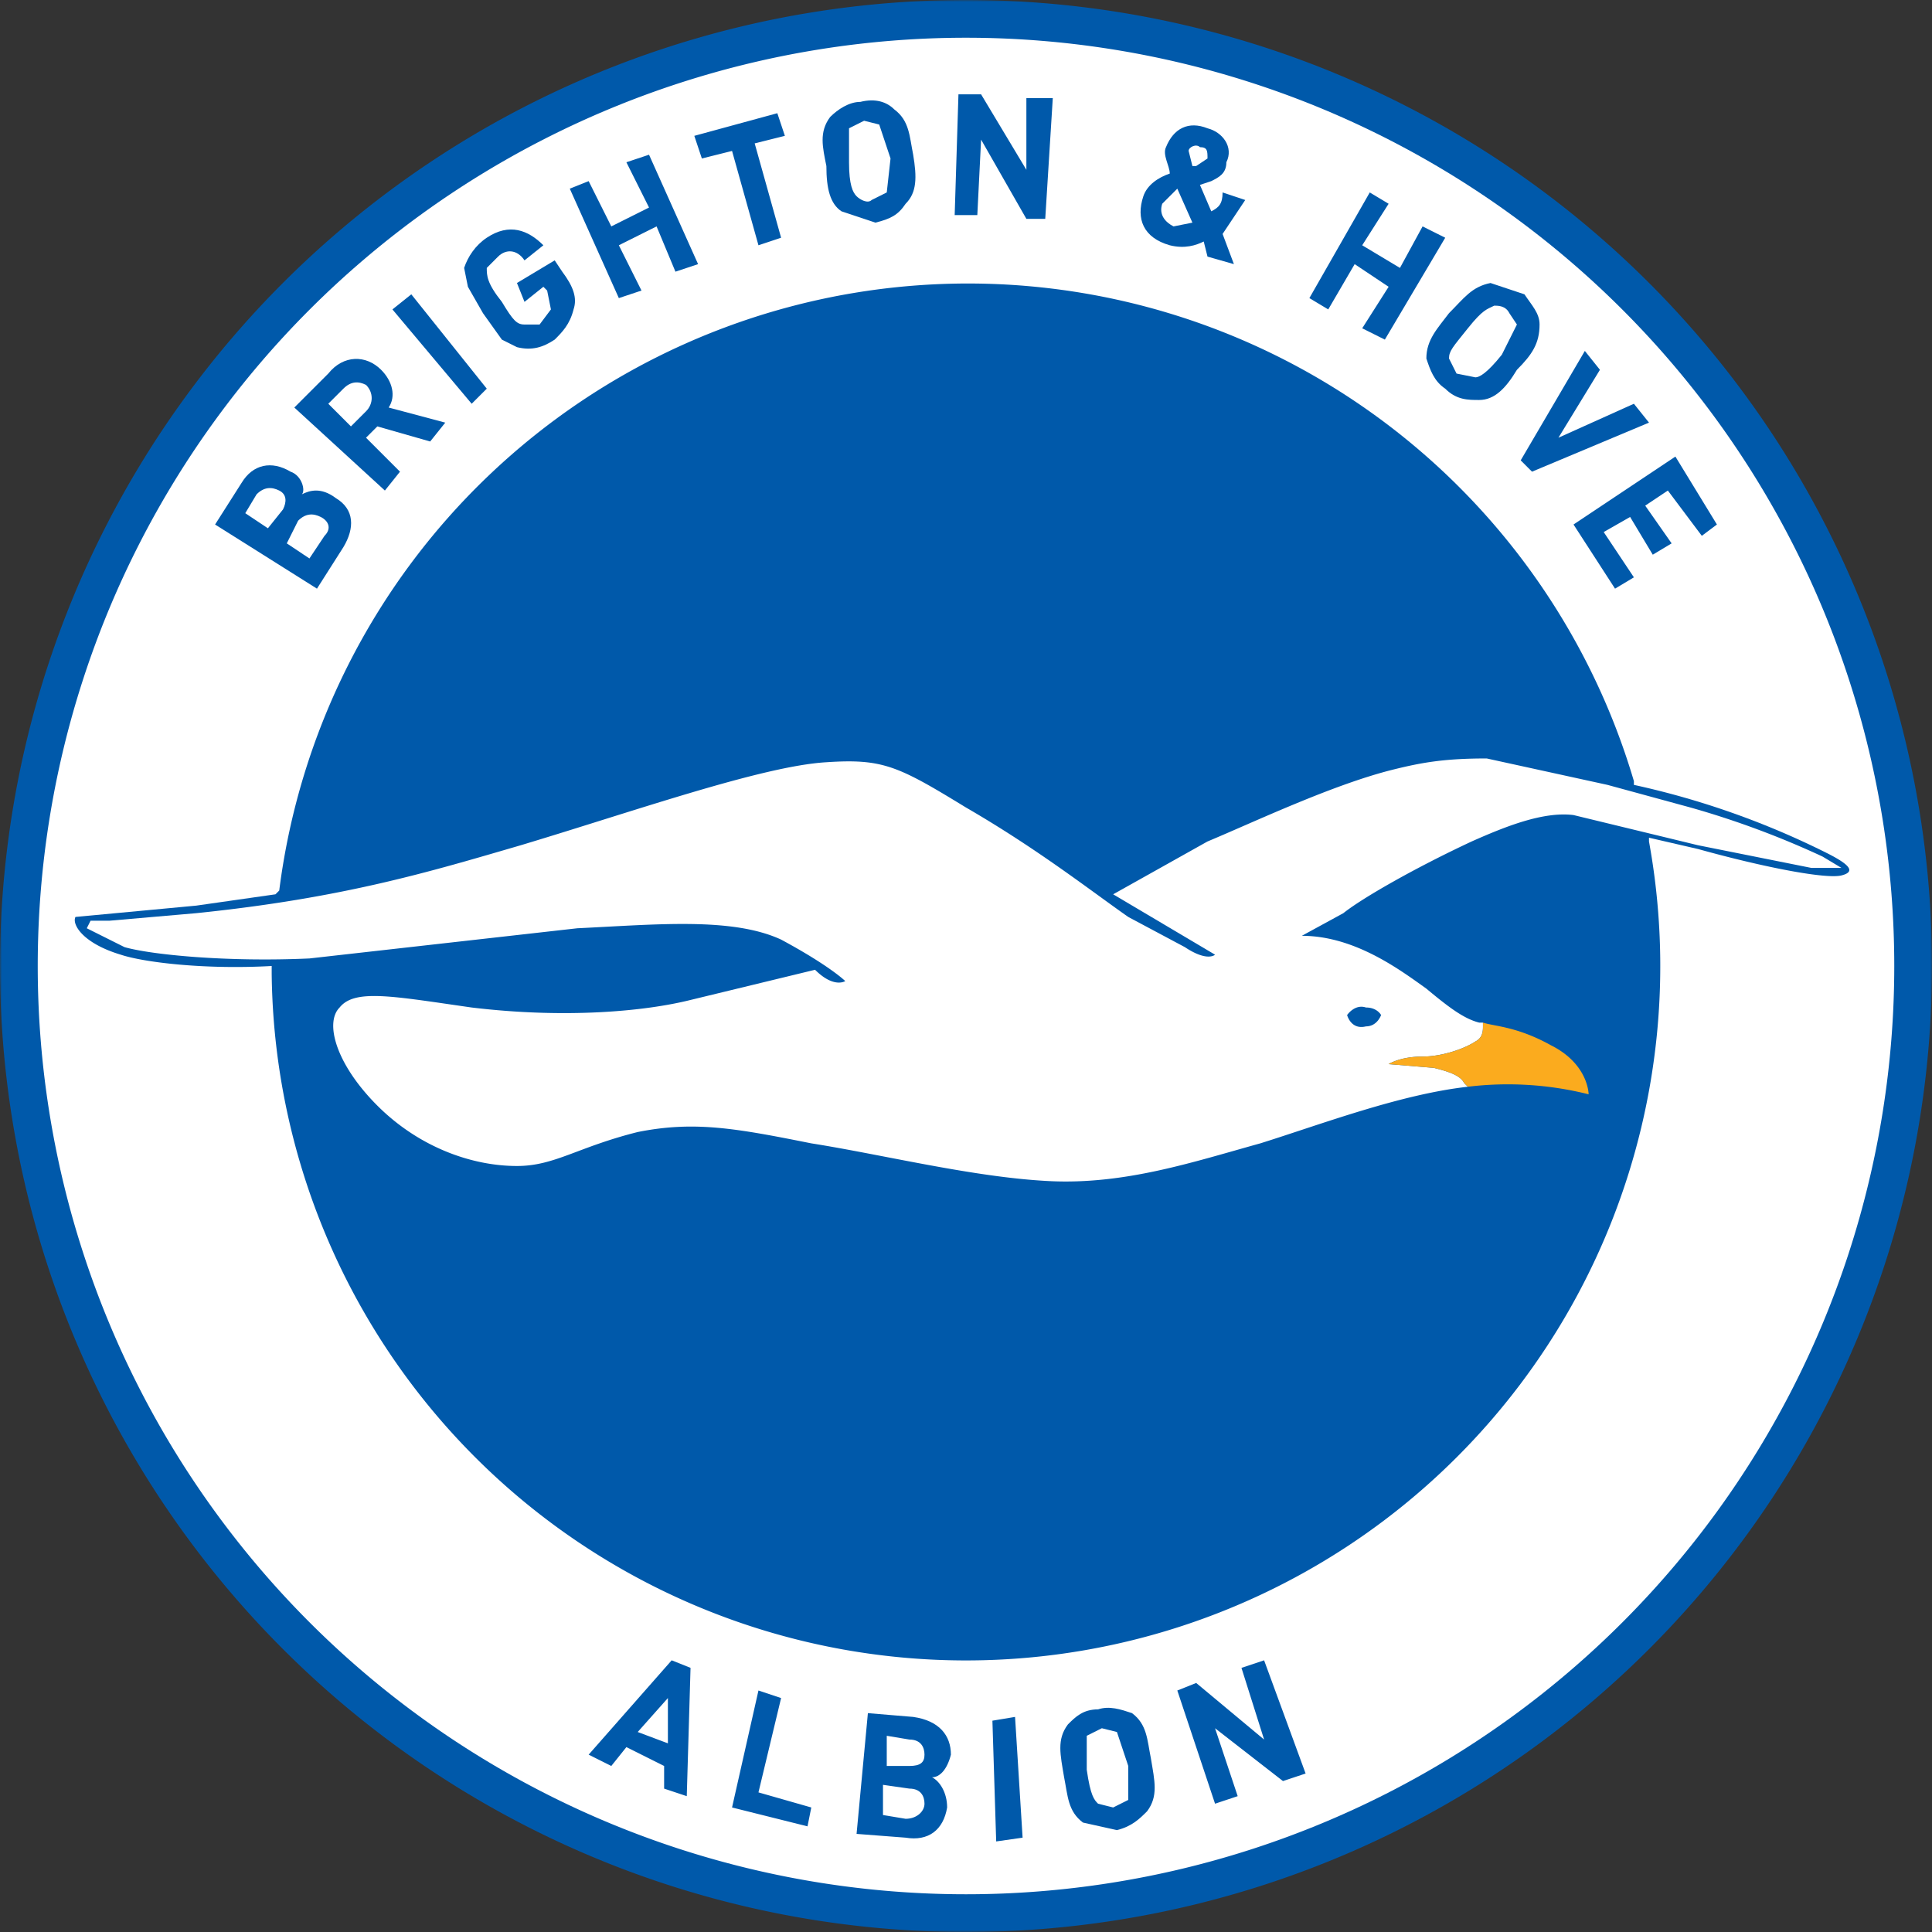 <svg xmlns="http://www.w3.org/2000/svg" fill="none" viewBox="0 0 512 512">
    <rect x="0" y="0" width="512" height="512" fill="#333333" stroke="none"/>
    <g clip-path="url(#a)">
        <g clip-path="url(#b)">
            <mask id="c" width="512" height="512" x="0" y="0" maskUnits="userSpaceOnUse" style="mask-type:luminance">
                <path fill="#fff" d="M0 0h512v512H0V0Z"/>
            </mask>
            <g mask="url(#c)">
                <path fill="#0059AA" d="M512 256a256 256 0 1 1-512 0 256 256 0 0 1 512 0Z"/>
            </g>
            <path fill="#fff" d="M502 256a246 246 0 1 1-492 0 246 246 0 0 1 492 0Zm-430 2a184 184 0 1 0 365-35v-1l13 3c18 5 34 8 38 7s2-3-4-6a218 218 0 0 0-51-18v-1a184 184 0 0 0-359 29l-1 1-21 3-32 3c-1 2 2 7 12 10 6 2 22 4 40 3v2Z"/>
            <path fill="#fff" d="M389 288c-18 2-39 10-55 15-18 5-36 11-56 10s-44-7-63-10c-20-4-31-6-46-3-16 4-22 9-32 9-12 0-26-5-37-16s-14-22-10-26c4-5 14-3 35 0 25 3 46 1 58-2l33-8c5 5 8 3 8 3s-4-4-17-11c-13-6-33-4-54-3l-71 8c-22 1-42-1-49-3l-10-5 1-2h5l23-2c39-4 62-11 86-18 30-9 64-21 81-22 15-1 19 1 37 12 19 11 33 22 43 29l15 8c6 4 8 2 8 2l-27-16 25-14c12-5 33-15 49-19 8-2 14-3 25-3l32 7 22 6a233 233 0 0 1 35 13l5 3h-8l-30-6-33-8c-8-1-18 3-27 7-15 7-29 15-34 19l-11 6c14 0 26 9 33 14 6 5 10 8 14 9h1v1c0 1 0 3-2 4-3 2-9 4-14 4-6 0-9 2-9 2l12 1c4 1 7 2 8 4l1 1Zm-27-16c3 0 4-3 4-3s-1-2-4-2c-3-1-5 2-5 2s1 4 5 3Z"/>
            <path fill="#FBAB1E" d="M393 272c0 1 0 3-2 4-3 2-9 4-14 4-6 0-9 2-9 2l12 1c4 1 7 2 8 4l1 1a88 88 0 0 1 32 2s0-8-10-13c-9-5-15-5-18-6v1Z"/>
            <path fill="#0059AA" d="M176 474v-6l-10-5-4 5-6-3 22-25 5 2-1 34-6-2Zm1-24-8 9 8 3v-12Zm17 29 7-31 6 2-6 25 14 4-1 5-20-5Zm46 8-13-1 3-32 12 1c7 1 10 5 10 10-1 4-3 6-5 6 2 1 4 4 4 8-1 6-5 9-11 8Zm1-13-7-1v8l6 1c3 0 5-2 5-4s-1-4-4-4Zm0-13-6-1v8h6c3 0 4-1 4-3s-1-4-4-4Zm23 27-1-32 6-1 2 32-7 1Zm40-8c-2 2-4 4-8 5l-9-2c-4-3-4-7-5-12-1-6-2-10 1-14 2-2 4-4 8-4 3-1 6 0 9 1 4 3 4 7 5 12 1 6 2 10-1 14Zm-8-21-4-1-4 2v9c1 7 2 8 3 9l4 1 4-2v-9l-3-9Zm44 13-18-14 6 18-6 2-10-30 5-2 18 15-6-19 6-2 11 30-6 2ZM91 145l-7 11-27-17 7-11c3-5 8-6 13-3 3 1 4 5 3 6 2-1 5-2 9 1 5 3 5 8 2 13Zm-23-14-3 5 6 4 4-5c1-2 1-4-1-5s-4-1-6 1Zm11 7-3 6 6 4 4-6c2-2 1-4-1-5s-4-1-6 1Zm35-21-14-4-3 3 9 9-4 5-24-22 9-9c4-5 10-5 14-1 3 3 4 7 2 10l15 4-4 5Zm-23-14-4 4 6 6 4-4c2-2 2-5 0-7-2-1-4-1-6 1Zm34 4-21-25 5-4 20 25-4 4Zm27-25c-1 4-3 6-5 8-3 2-6 3-10 2l-4-2-5-7-4-7-1-5c1-3 3-6 6-8 6-4 11-2 15 2l-5 4c-2-3-5-3-7-1l-3 3c0 2 0 4 4 9 3 5 4 6 6 6h4l3-4-1-5-1-1-5 4-2-5 10-6 2 3c3 4 4 7 3 10Zm27-10-5-12-10 5 6 12-6 2-13-29 5-2 6 12 10-5-6-12 6-2 13 29-6 2Zm21-34 7 25-6 2-7-25-8 2-2-6 22-6 2 6-8 2Zm40 16c-2 3-4 4-8 5l-9-3c-3-2-4-6-4-12-1-5-2-9 1-13 2-2 5-4 8-4 4-1 7 0 9 2 4 3 4 7 5 12 1 6 1 10-2 13Zm-7-21-4-1-4 2v9c0 6 1 8 2 9s3 2 4 1l4-2 1-9-3-9Zm39 25-12-21-1 20h-6l1-32h6l12 20V26h7l-2 32h-5Zm48 10-1-4c-2 1-5 2-9 1-7-2-9-7-7-13 1-3 4-5 7-6 0-2-2-5-1-7 2-5 6-7 11-5 4 1 7 5 5 9 0 3-2 4-4 5l-3 1 3 7c2-1 3-2 3-5l6 2-6 9 3 8-7-2Zm-8-18-4 4c-1 3 1 5 3 6l5-1-4-9Zm6-11c-1-1-3 0-3 1l1 4h1l3-2c0-2 0-3-2-3Zm43 48 7-11-9-6-7 12-5-3 16-28 5 3-7 11 10 6 6-11 6 3-16 27-6-3Zm31 19c-3 0-6 0-9-3-3-2-4-5-5-8 0-5 3-8 6-12 4-4 6-7 11-8l9 3c2 3 4 5 4 8 0 5-2 8-6 12-3 5-6 8-10 8Zm10-20-2-3c-1-2-3-2-4-2-2 1-3 1-7 6s-5 6-5 8l2 4 5 1c1 0 3-1 7-6l4-8Zm4 39-3-3 17-29 4 5-11 18 20-9 4 5-31 13Zm11 14 27-18 11 18-4 3-9-12-6 4 7 10-5 3-6-10-7 4 8 12-5 3-11-17Z"/>
        </g>
    </g>
    <defs>
        <clipPath id="a">
            <path fill="#fff" d="M0 0h512v512H0z"/>
        </clipPath>
        <clipPath id="b">
            <path fill="#fff" d="M0 0h512v512H0z"/>
        </clipPath>
    </defs>
</svg>
